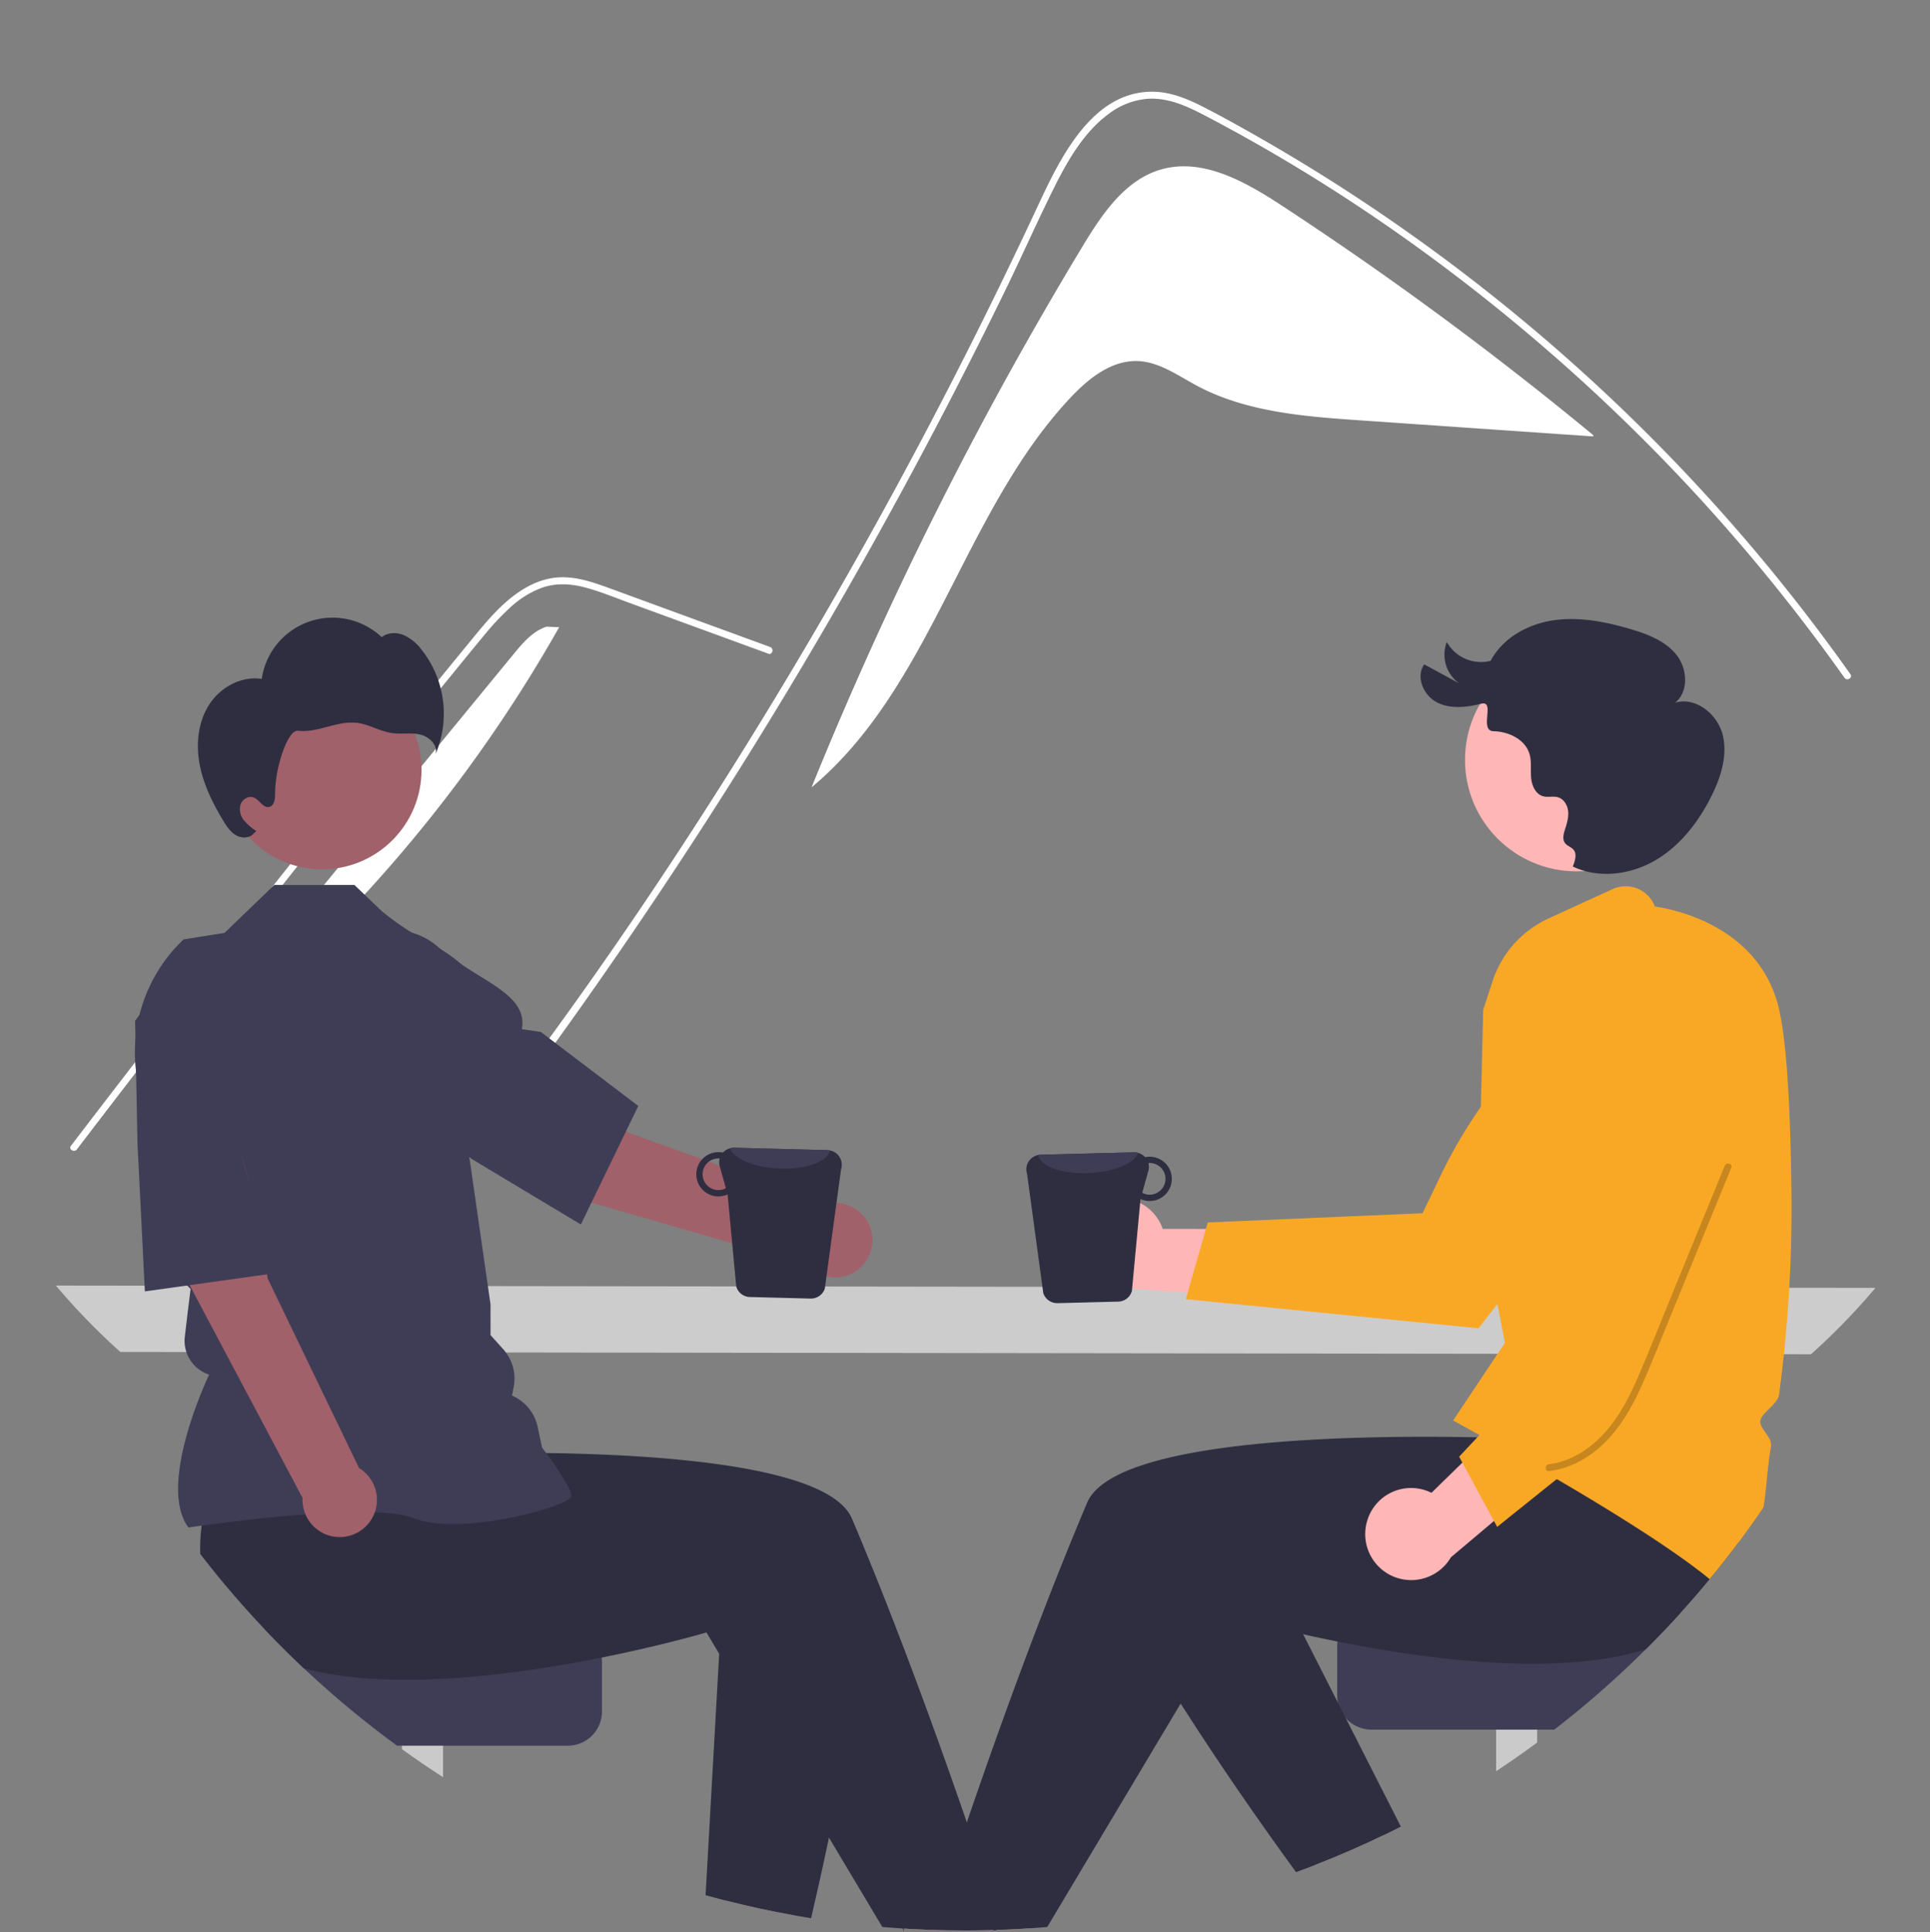 <?xml version="1.0" encoding="UTF-8" standalone="no"?>
<svg
   data-name="Layer 1"
   width="842"
   height="842.8"
   viewBox="0 0 842 842.8"
   version="1.1"
   id="svg104"
   sodipodi:docname="undraw_conversation_re_c26v.svg"
   inkscape:version="1.1.1 (3bf5ae0d25, 2021-09-20)"
   xmlns:inkscape="http://www.inkscape.org/namespaces/inkscape"
   xmlns:sodipodi="http://sodipodi.sourceforge.net/DTD/sodipodi-0.dtd"
   xmlns="http://www.w3.org/2000/svg"
   xmlns:svg="http://www.w3.org/2000/svg">
  <rect x="0" y="0" width="842" height="842.8" fill="#808080" stroke="none"/>
  <defs
     id="defs108" />
  <sodipodi:namedview
     id="namedview106"
     pagecolor="#ffffff"
     bordercolor="#666666"
     borderopacity="1.0"
     inkscape:pageshadow="2"
     inkscape:pageopacity="0.0"
     inkscape:pagecheckerboard="0"
     showgrid="false"
     inkscape:zoom="0.8590413"
     inkscape:cx="912.06325"
     inkscape:cy="530.8243"
     inkscape:window-width="1920"
     inkscape:window-height="986"
     inkscape:window-x="-11"
     inkscape:window-y="-11"
     inkscape:window-maximized="1"
     inkscape:current-layer="svg104" />
  <path
     d="M651.36,135.928c8.429-13.941,18.418-28.827,34.061-33.379,18.115-5.272,36.724,5.201,52.509,15.535a1530.116,1530.116,0,0,1,136.171,100.329l-.048.541q-50.806-3.504-101.613-7.007c-24.472-1.688-49.784-3.608-71.411-15.185-8.206-4.393-16.206-10.261-25.505-10.67-11.553-.508-21.627,7.561-29.544,15.991-46.83,49.867-60.381,126.126-112.919,169.938A1667.327,1667.327,0,0,1,651.36,135.928Z"
     transform="translate(-179 -28.6)"
     fill="#fff"
     id="path4" />
  <path
     d="M363.505,558.892c5.179-6.539,7.295-8.071,12.403-14.67q62.39-80.692,117.283-166.835Q530.476,318.882,564.064,258.13q15.99-28.882,31.104-58.218Q606.896,177.166,618.1,154.148c2.136-4.383,4.212-8.786,6.277-13.199,4.867-10.378,9.643-20.806,14.771-31.044,5.844-11.668,12.957-23.9,23.688-31.739a32.319,32.319,0,0,1,16.837-6.479c8.736-.564,16.796,3.043,24.373,6.983,55.437,28.907,107.337,65.15,154.28,106.39A803.198,803.198,0,0,1,983.67,324.197c1.108,1.582,3.728.071,2.609-1.521q-6.605-9.34-13.471-18.479A805.459,805.459,0,0,0,842.276,167.418a810.7,810.7,0,0,0-75.659-55.548Q746.561,98.872,725.75,87.094c-6.993-3.96-14.016-7.869-21.159-11.537-7.003-3.597-14.439-6.831-22.439-6.952-27.225-.423-41.321,30.409-51.004,51.155q-4.564,9.794-9.239,19.527Q604.241,176.239,585.213,212.517q-11.743,22.398-24.001,44.535-38.147,68.933-81.09,135.076c-37.925,58.409-75.548,110.007-118.753,164.628C360.18,558.268,362.306,560.424,363.505,558.892Z"
     transform="translate(-179 -28.6)"
     fill="#fff"
     id="path6" />
  <path
     d="M203.39,589.327a289.005,289.005,0,0,0,28.12,28.95l737.58,1a289.004,289.004,0,0,0,28.12-28.95Z"
     transform="translate(-179 -28.6)"
     fill="#ccc"
     id="path30" />
  <g
     id="g2125">
    <path
       d="m 478.675,525.099 a 19.952,19.952 0 0 1 28.586,10.901 l 70.903,0.084 -20.32,30.735 -64.215,-4.792 A 20.06,20.06 0 0 1 478.675,525.099 Z"
       fill="#ffb6b6"
       id="path44" />
    <path
       d="m 517.331,566.664 127.697,12.686 0.337,-0.431 c 0.644,-0.823 64.566,-82.646 75.305,-102.124 a 58.891,58.891 0 0 0 6.82,-38.571 l -0.073,-0.324 -0.254,-0.215 a 29.885,29.885 0 0 0 -37.369,-0.819 211.683,211.683 0 0 0 -61.088,75.483 l -8.08,16.821 -93.71,4.02 z"
       fill="#f9a826"
       id="path46" />
    <path
       d="m 468.08,797.24 -18.82,43.82 q -4.05,0.285 -8.11,0.46 c -2.14,0.11 -4.27,0.19 -6.42,0.25 l -0.73,0.23 -0.6,-0.19 q -4.335,0.135 -8.7,0.17 c -1.23,0.01 -2.46,0.02 -3.7,0.02 -0.58,0 -1.16,0 -1.74,-0.01 l 1.25,-4.28 1.47,-5.07 5.84,-20.08 8.43,-28.99 12.54,5.38 z"
       fill="#ffb6b6"
       id="path48" />
    <path
       d="m 603.69,800.4 q -14.505,7.005 -29.6,12.89 l -9.84,-16.55 31.72,-13.93 z"
       fill="#ffb6b6"
       id="path50" />
    <path
       d="m 670.62,725.18 v 34.86 q -8.775,6.48 -17.9,12.5 v -47.36 z"
       fill="#cacaca"
       id="path52" />
    <path
       d="m 733.5,703.1 q -7.545,8.37 -15.54,16.31 a 421.17,421.17 0 0 1 -39.88,35 h -79.8 a 14.879,14.879 0 0 1 -11.19,-5.07 l -0.01,-0.03 a 14.727,14.727 0 0 1 -3.36,-6.6 l -0.01,-0.02 a 15.302,15.302 0 0 1 -0.34,-3.2 v -21.47 a 14.93,14.93 0 0 1 14.91,-14.92 z"
       fill="#3f3d56"
       id="path54" />
    <path
       d="m 766.38,619.3 -8.65,37.06 a 77.902,77.902 0 0 1 0.84,16.24 q -6.15,8.25 -12.69,16.17 -6.03,7.305 -12.38,14.33 -7.545,8.37 -15.54,16.31 c -13.88,4.36 -30.24,6.14 -47.34,6.26 -5.9,0.05 -11.89,-0.11 -17.9,-0.43 -24.37,-1.28 -49.02,-5.19 -69.21,-9.25 -5.34,-1.06 -10.36,-2.14 -14.98,-3.19 -8.75,-1.97 -16.07,-3.81 -21.37,-5.21 -5.97,-1.56 -9.37,-2.57 -9.37,-2.57 l -22.71,38.03 -20.62,34.52 -37.57,62.91 q -3.81,0.345 -7.63,0.58 -4.05,0.285 -8.11,0.46 c -2.14,0.11 -4.27,0.19 -6.42,0.25 l -0.73,0.23 -0.6,-0.19 -9.64,-3.07 -3.25,-1.03 -11.69,-3.72 c 0,0 2.61,-8.22 7.18,-21.93 1.68,-5.03 3.62,-10.81 5.8,-17.19 7.87,-23.06 18.78,-54.03 31.23,-86.5 3.69,-9.64 7.51,-19.42 11.44,-29.15 3.22,-7.99 6.5,-15.95 9.82,-23.8 5.77,-13.61 33.65,-20.95 66.48,-24.8 1.67,-0.19 3.35,-0.38 5.04,-0.56 16.73,-1.76 34.48,-2.67 51.08,-3.09 8.31,-0.21 16.33,-0.29 23.79,-0.3 q 3.615,0 7.03,0.02 h 0.01 c 6.15,0.03 11.81,0.12 16.79,0.22 0.97,0.02 1.91,0.05 2.83,0.07 h 0.01 c 0.62,0.01 1.23,0.03 1.83,0.04 10.89,0.28 17.57,0.62 17.57,0.62 l 2.59,-20.32 0.53,-4.1 0.5,-3.9 v -0.01 l 0.06,-0.49 0.41,-0.01 7.2,-0.14 60.52,-1.18 33.06,-0.65 z"
       fill="#2f2e41"
       id="path56" />
    <path
       d="m 611.15,796.7 c -2.47,1.26 -4.96,2.5 -7.46,3.7 q -14.505,7.005 -29.6,12.89 c -2.87,1.13 -5.75,2.22 -8.66,3.27 -0.32,-0.45 -0.65,-0.9 -0.98,-1.35 -13.88,-19.05 -31.52,-44.19 -49.37,-72.16 -7.47,-11.7 -14.98,-23.9 -22.27,-36.36 l 52.78,-24.64 5.92,-2.76 17.02,33.51 15.18,29.89 3.38,6.65 z"
       fill="#2f2e41"
       id="path58" />
    <circle
       cx="687.762"
       cy="331.426"
       r="48.625"
       fill="#ffb6b6"
       id="circle60" />
    <path
       d="m 686.153,377.94 c 11.369,5.455 25.362,3.607 36.216,-2.811 10.854,-6.418 18.842,-16.884 24.424,-28.191 4.088,-8.281 7.058,-17.764 4.691,-26.69 -2.368,-8.926 -11.812,-16.406 -20.66,-13.762 6.062,-4.881 5.355,-14.947 0.457,-20.995 -4.898,-6.048 -12.627,-8.956 -20.095,-11.148 -10.838,-3.181 -22.226,-5.426 -33.404,-3.799 -11.177,1.627 -22.182,7.679 -27.442,17.675 a 17.039,17.039 0 0 1 -19.144,-8.221 15.437,15.437 0 0 0 5.307,18.009 l -15.138,-8.213 c -3.859,5.349 -0.352,13.508 5.506,16.538 5.859,3.03 12.94,2.222 19.334,0.603 6.394,-1.619 -1.15,11.884 5.445,12.014 6.595,0.13 13.728,3.581 15.616,9.901 0.989,3.31 0.413,6.865 0.704,10.307 0.292,3.442 1.941,7.261 5.277,8.158 2.108,0.567 4.414,-0.184 6.504,0.445 2.591,0.78 4.171,3.552 4.399,6.248 0.228,2.696 -0.618,5.355 -1.452,7.929 -3.3,10.172 7.29,4.47 3.99,14.642 z"
       fill="#2f2e41"
       id="path62" />
    <path
       d="m 781.56,521.57 c -0.4,-40.16 -2.22,-67.53 -5.4,-81.36 -8.54,-37.18 -47.99,-43.96 -54.17,-44.8 a 13.645,13.645 0 0 0 -18.45,-7.61 l -28.03,12.84 a 45.664,45.664 0 0 0 -24.27,27.1 l -4.16,12.7 -2.09,85.23 6.9,35.85 0.01,0.02 4.65,24.15 -3.2,4.8 -18.27,27.4 -0.31,0.48 -0.01,0.01 -0.8,1.19 c 1.11,0.61 2.21,1.21 3.29,1.81 q 4.2,2.31 8.19,4.53 c 0.64,0.36 1.27,0.71 1.9,1.07 h 0.01 c 0.4,0.22 0.8,0.44 1.19,0.66 q 14.97,8.37 27.25,15.51 c 1.14,0.66 2.27,1.32 3.38,1.97 37.8,22.11 56.96,35.65 66.71,43.65 q 6.54,-7.92 12.69,-16.17 5.58,-7.455 10.81,-15.17 c 0.61,-4.02 1.02,-8.04 1.42,-11.98 0.48,-4.74 0.98,-9.65 1.82,-14.48 0.37,-2.14 -1.05,-4.17 -2.42,-6.13 -1.27,-1.83 -2.47,-3.55 -2.22,-5.17 0.26,-1.67 2.1,-3.49 3.89,-5.26 1.95,-1.94 3.97,-3.94 4.26,-6.05 q 1.2,-8.82 2.13,-17.7 1.53,-14.445 2.35,-28.98 1.155,-20.07 0.95,-40.11 z"
       fill="#f9a826"
       id="path64" />
    <path
       d="m 596.462,663.33 a 19.952,19.952 0 0 1 28.05,-12.213 l 50.715,-49.55 6.987,36.176 -49.231,41.508 a 20.06,20.06 0 0 1 -36.522,-15.92 z"
       fill="#ffb6b6"
       id="path66" />
    <path
       d="m 653.163,665.978 100.109,-80.286 -0.061,-0.543 C 753.094,584.11 741.512,480.927 735.556,459.496 A 58.89,58.89 0 0 0 713.44,427.168 l -0.279,-0.18 -0.332,0.024 a 29.885,29.885 0 0 0 -27.271,25.561 211.683,211.683 0 0 0 9.171,96.671 l 5.997,17.671 -64.138,68.441 z"
       fill="#f9a826"
       id="path68" />
    <path
       d="M 752.428,508.502 727.35,569.72 c -4.036,9.852 -7.952,19.765 -12.153,29.549 -3.782,8.809 -8.095,17.657 -14.46,24.919 -6.425,7.33 -15.068,13.28 -24.941,14.443 -1.894,0.223 -1.917,3.226 0,3 9.019,-1.062 17.103,-5.546 23.631,-11.747 7.06,-6.705 12.035,-15.246 16.096,-24.012 4.527,-9.769 8.376,-19.871 12.457,-29.832 l 12.822,-31.299 14.519,-35.442 c 0.731,-1.785 -2.17,-2.563 -2.893,-0.798 z"
       opacity="0.2"
       id="path86" />
    <path
       d="m 455.16,564.068 a 6.416,6.416 0 0 0 6.183,4.331 l 26.492,-0.682 a 6.329,6.329 0 0 0 5.981,-4.657 l 3.749,-40.087 a 9.794,9.794 0 0 0 4.238,0.871 9.661,9.661 0 1 0 -0.485,-19.317 8.184,8.184 0 0 0 -1.736,0.181 6.548,6.548 0 0 0 -4.874,-2.103 l -40.751,1.052 a 5.852,5.852 0 0 0 -1.005,0.125 6.365,6.365 0 0 0 -4.873,8.265 z m 43.173,-43.817 2.668,-9.553 a 6.506,6.506 0 0 0 0.02,-3.375 c 0.129,-3.5e-4 0.244,-0.062 0.373,-0.062 a 6.91,6.91 0 0 1 0.324,13.817 6.505,6.505 0 0 1 -3.385,-0.828 z"
       fill="#2f2e41"
       id="path88" />
    <path
       d="m 452.952,503.782 c 0.868,4.964 10.629,8.454 22.366,7.847 10.793,-0.497 19.617,-4.287 21.234,-8.779 a 6.025,6.025 0 0 0 -1.844,-0.246 l -40.751,1.052 a 5.852,5.852 0 0 0 -1.005,0.125 z"
       fill="#3f3d56"
       id="path90" />
  </g>
  <g
     id="g2010">
    <path
       d="M514.185,313.716,473.623,298.88l-20.139-7.366c-6.559-2.399-13.102-5.13-19.883-6.848-5.995-1.519-12.086-1.767-17.996.229a41.477,41.477,0,0,0-14.037,8.701,113.91,113.91,0,0,0-11.513,12.295c-4.385,5.269-8.705,10.594-13.044,15.901q-26.863,32.853-53.376,65.991-26.512,33.138-52.669,66.557-26.221,33.501-52.081,67.282-3.168,4.138-6.33,8.281c-1.165,1.526-3.791.022-2.61-1.526q26.051-34.121,52.465-67.962,26.479-33.922,53.324-67.557,26.845-33.634,54.052-66.976,6.778-8.307,13.579-16.595c3.824-4.661,7.606-9.372,11.8-13.71,7.7-7.963,17.319-15,28.834-15.191,6.77-.112,13.322,2.036,19.612,4.312,6.781,2.453,13.546,4.952,20.318,7.429L504.777,307.066l10.211,3.735c1.812.663,1.029,3.585-.804,2.915Z"
       transform="translate(-179 -28.6)"
       fill="#fff"
       id="path8" />
    <path
       d="M403.096,313.864c3.993-4.86,8.31-9.949,14.282-11.923l5.576.22A632.461,632.461,0,0,1,254.498,494.745Q328.797,404.305,403.096,313.864Z"
       transform="translate(-179 -28.6)"
       fill="#fff"
       id="path10" />
    <path
       d="M603.7,870.58c-1.23.01-2.46.02-3.7.02-.58,0-1.16,0-1.74-.01q-12.585-.045-24.98-.82l.2,1.63-.71-1.66-15.85-36.9,11.23-4.82,20.6-8.85L595,840.66l5.98,20.58,1.78,6.1Z"
       transform="translate(-179 -28.6)"
       fill="#ffb6b6"
       id="path32" />
    <path
       d="M530.27,827.74l-4.48,36.33q-15.285-2.7-30.17-6.51V827.75Z"
       transform="translate(-179 -28.6)"
       fill="#ffb6b6"
       id="path34" />
    <path
       d="M372.28,760.78v42.97q-9.12-5.865-17.9-12.2V760.78Z"
       transform="translate(-179 -28.6)"
       fill="#cacaca"
       id="path36" />
    <path
       d="M441.63,753.62v21.47a14.924,14.924,0,0,1-14.91,14.92H352.24a422.135,422.135,0,0,1-40.59-33.67q-9.105-8.55-17.68-17.64H426.72a14.93,14.93,0,0,1,14.91,14.92Z"
       transform="translate(-179 -28.6)"
       fill="#3f3d56"
       id="path38" />
    <path
       d="M616.18,869.59l-2.45.78L613,870.6l-.6-.19q-4.335.135-8.7.17c-1.23.01-2.46.02-3.7.02-.58,0-1.16,0-1.74-.01q-12.585-.045-24.98-.82l.2,1.63-.71-1.66c-2.96-.2-5.91-.41-8.85-.67L540.65,830.1l-47.89-80.19-5.55-9.29s-18.93,5.6-45.72,10.97c-20.19,4.06-44.84,7.97-69.21,9.25-6.01.32-12,.48-17.9.43-15.25-.1-29.9-1.53-42.73-4.93q-9.105-8.55-17.68-17.64a421.224,421.224,0,0,1-27.62-32.33,78.015,78.015,0,0,1,.63-12.34c.09-.68.18-1.37.29-2.07L270,645.6l20.28-2.68,30.86-4.08,33.43-4.42,3.68,28.82s26.03-1.32,59.01-.88c52.97.72,123.85,6,133.45,28.66.9,2.13,1.8,4.28,2.7,6.43,18.64,44.65,35.76,92.22,47.39,126.02,2.22,6.44,4.23,12.37,6.02,17.69C612.73,858.73,616.18,869.59,616.18,869.59Z"
       fill="#2f2e41"
       id="path40"
       transform="translate(-179 -28.6)" />
    <path
       d="M559.48,716.57q-.735,6.36-1.55,12.67c-4.8,37.21-11.41,72.75-17.28,100.86-2.87,13.72-5.57,25.66-7.8,35.17q-3.54-.555-7.06-1.2-15.285-2.7-30.17-6.51-4.425-1.125-8.8-2.35l5.94-105.3,1.96-34.83,61.07,1.41Z"
       transform="translate(-179 -28.6)"
       fill="#2f2e41"
       id="path42" />
    <circle
       cx="140.514"
       cy="335.79"
       r="43.388"
       fill="#a0616a"
       id="circle70" />
    <path
       d="M261.221,694.864l-.237-.332c-12.639-17.695,6.37-60.216,9.237-66.38h0a15.475,15.475,0,0,1-10.592-16.527l1.236-10.506,1.288-10.305-9.229-9.229-.026-.23-5.311-46.474-7.723-30.868A67.768,67.768,0,0,1,259.099,438.337l17.851-2.834L298.644,414.6h34.984l11.995,11.461c23.583,19.331,29.182,10.933,55.775,47.324l-19.041,50.165L393,597.537l.006,13.39,5.543,6.16a19.17,19.17,0,0,1,4.547,16.582l-.729,3.645h0a19.17,19.17,0,0,1,11.193,13.603l1.947,9.085c1.666,2.198,12.66,16.857,12.66,20.865,0,.602-.444,1.183-1.397,1.828-7.492,5.073-48.904,15.417-67.233,8.082-19.523-7.806-97.132,3.904-97.914,4.024Z"
       transform="translate(-179 -28.6)"
       fill="#3f3d56"
       id="path72" />
    <path
       d="M239.178,518.859l36.076-7.062c13.342,19.925,20.505,74.407,20.505,74.407l39.886,82.719a16.23,16.23,0,1,1-24.636,13.049l-52.022-98.007Z"
       transform="translate(-179 -28.6)"
       fill="#a0616a"
       id="path74" />
    <path
       d="M238.976,527.419l-1.026-53.62,16.977-22.713a29.845,29.845,0,0,1,29.379-11.371h0A29.775,29.775,0,0,1,308.125,472.659c-2.882,22.705-9.424,51.118-24.225,57.547l-.15.065,15.34,53.649-56.888,7.947Z"
       transform="translate(-179 -28.6)"
       fill="#3f3d56"
       id="path76" />
    <path
       d="M453.239,522.681s-43.295-33.841-66.776-38.702l-20.783,30.323,56.207,34.445,109.431,31.641a16.231,16.231,0,1,0,8.347-26.661Z"
       transform="translate(-179 -28.6)"
       fill="#a0616a"
       id="path78" />
    <path
       d="M377.069,529.481l-45.119-28.99-9.421-26.746a29.845,29.845,0,0,1,6.904-30.737h0a29.775,29.775,0,0,1,40.626-1.453c17.26,15.03,39.503,20.068,36.606,35.943l8.31,1.214,42.493,32.272-25.059,51.686Z"
       transform="translate(-179 -28.6)"
       fill="#3f3d56"
       id="path80" />
    <path
       d="M270.3,335.881c4.872-7.537,14.015-12.561,22.878-11.149a31.242,31.242,0,0,1,52.347-18.222c2.61-2.076,6.403-2.186,9.5-.951a20.032,20.032,0,0,1,7.718,6.195,44.957,44.957,0,0,1,6.291,45.736c1.083-3.938-2.863-7.642-6.851-8.526-3.987-.884-8.169-.048-12.213-.623-5.182-.737-9.841-3.744-15.031-4.42-4.362-.569-8.749.55-13.003,1.671-4.254,1.121-8.629,2.264-12.998,1.745-4.369-.519-9.996,16.037-9.92,27.698.014,2.21-.441,5.047-2.6,5.516-2.659.577-4.201-3.093-6.732-4.093-2.255-.891-4.959.76-5.744,3.055a7.635,7.635,0,0,0,1.458,6.837,22.562,22.562,0,0,0,5.47,4.745l-1.043.867c-1.734,2.291-5.331,2.39-7.831.973-2.499-1.417-4.142-3.939-5.622-6.402-4.624-7.691-8.681-15.887-10.313-24.712S265.428,343.419,270.3,335.881Z"
       transform="translate(-179 -28.6)"
       fill="#2f2e41"
       id="path82" />
    <path
       d="M545.922,538.646a6.365,6.365,0,0,0-4.873-8.265,5.852,5.852,0,0,0-1.005-.125l-40.751-1.052a6.548,6.548,0,0,0-4.874,2.103,8.184,8.184,0,0,0-1.736-.181,9.661,9.661,0,0,0-.485,19.317,9.794,9.794,0,0,0,4.238-.871l3.749,40.087a6.329,6.329,0,0,0,5.981,4.657l26.492.682a6.416,6.416,0,0,0,6.183-4.331ZM492.282,547.679a6.91,6.91,0,0,1,.324-13.817c.129 0.0.244.062.373.062a6.506,6.506,0,0,0,.02,3.375l2.668,9.553A6.505,6.505,0,0,1,492.282,547.679Z"
       transform="translate(-179 -28.6)"
       fill="#2f2e41"
       id="path92" />
    <path
       d="M541.048,530.382c-.868,4.964-10.629,8.454-22.366,7.847-10.793-.497-19.617-4.287-21.234-8.779a6.025,6.025,0,0,1,1.844-.246l40.751,1.052A5.852,5.852,0,0,1,541.048,530.382Z"
       transform="translate(-179 -28.6)"
       fill="#3f3d56"
       id="path94" />
  </g>
</svg>
